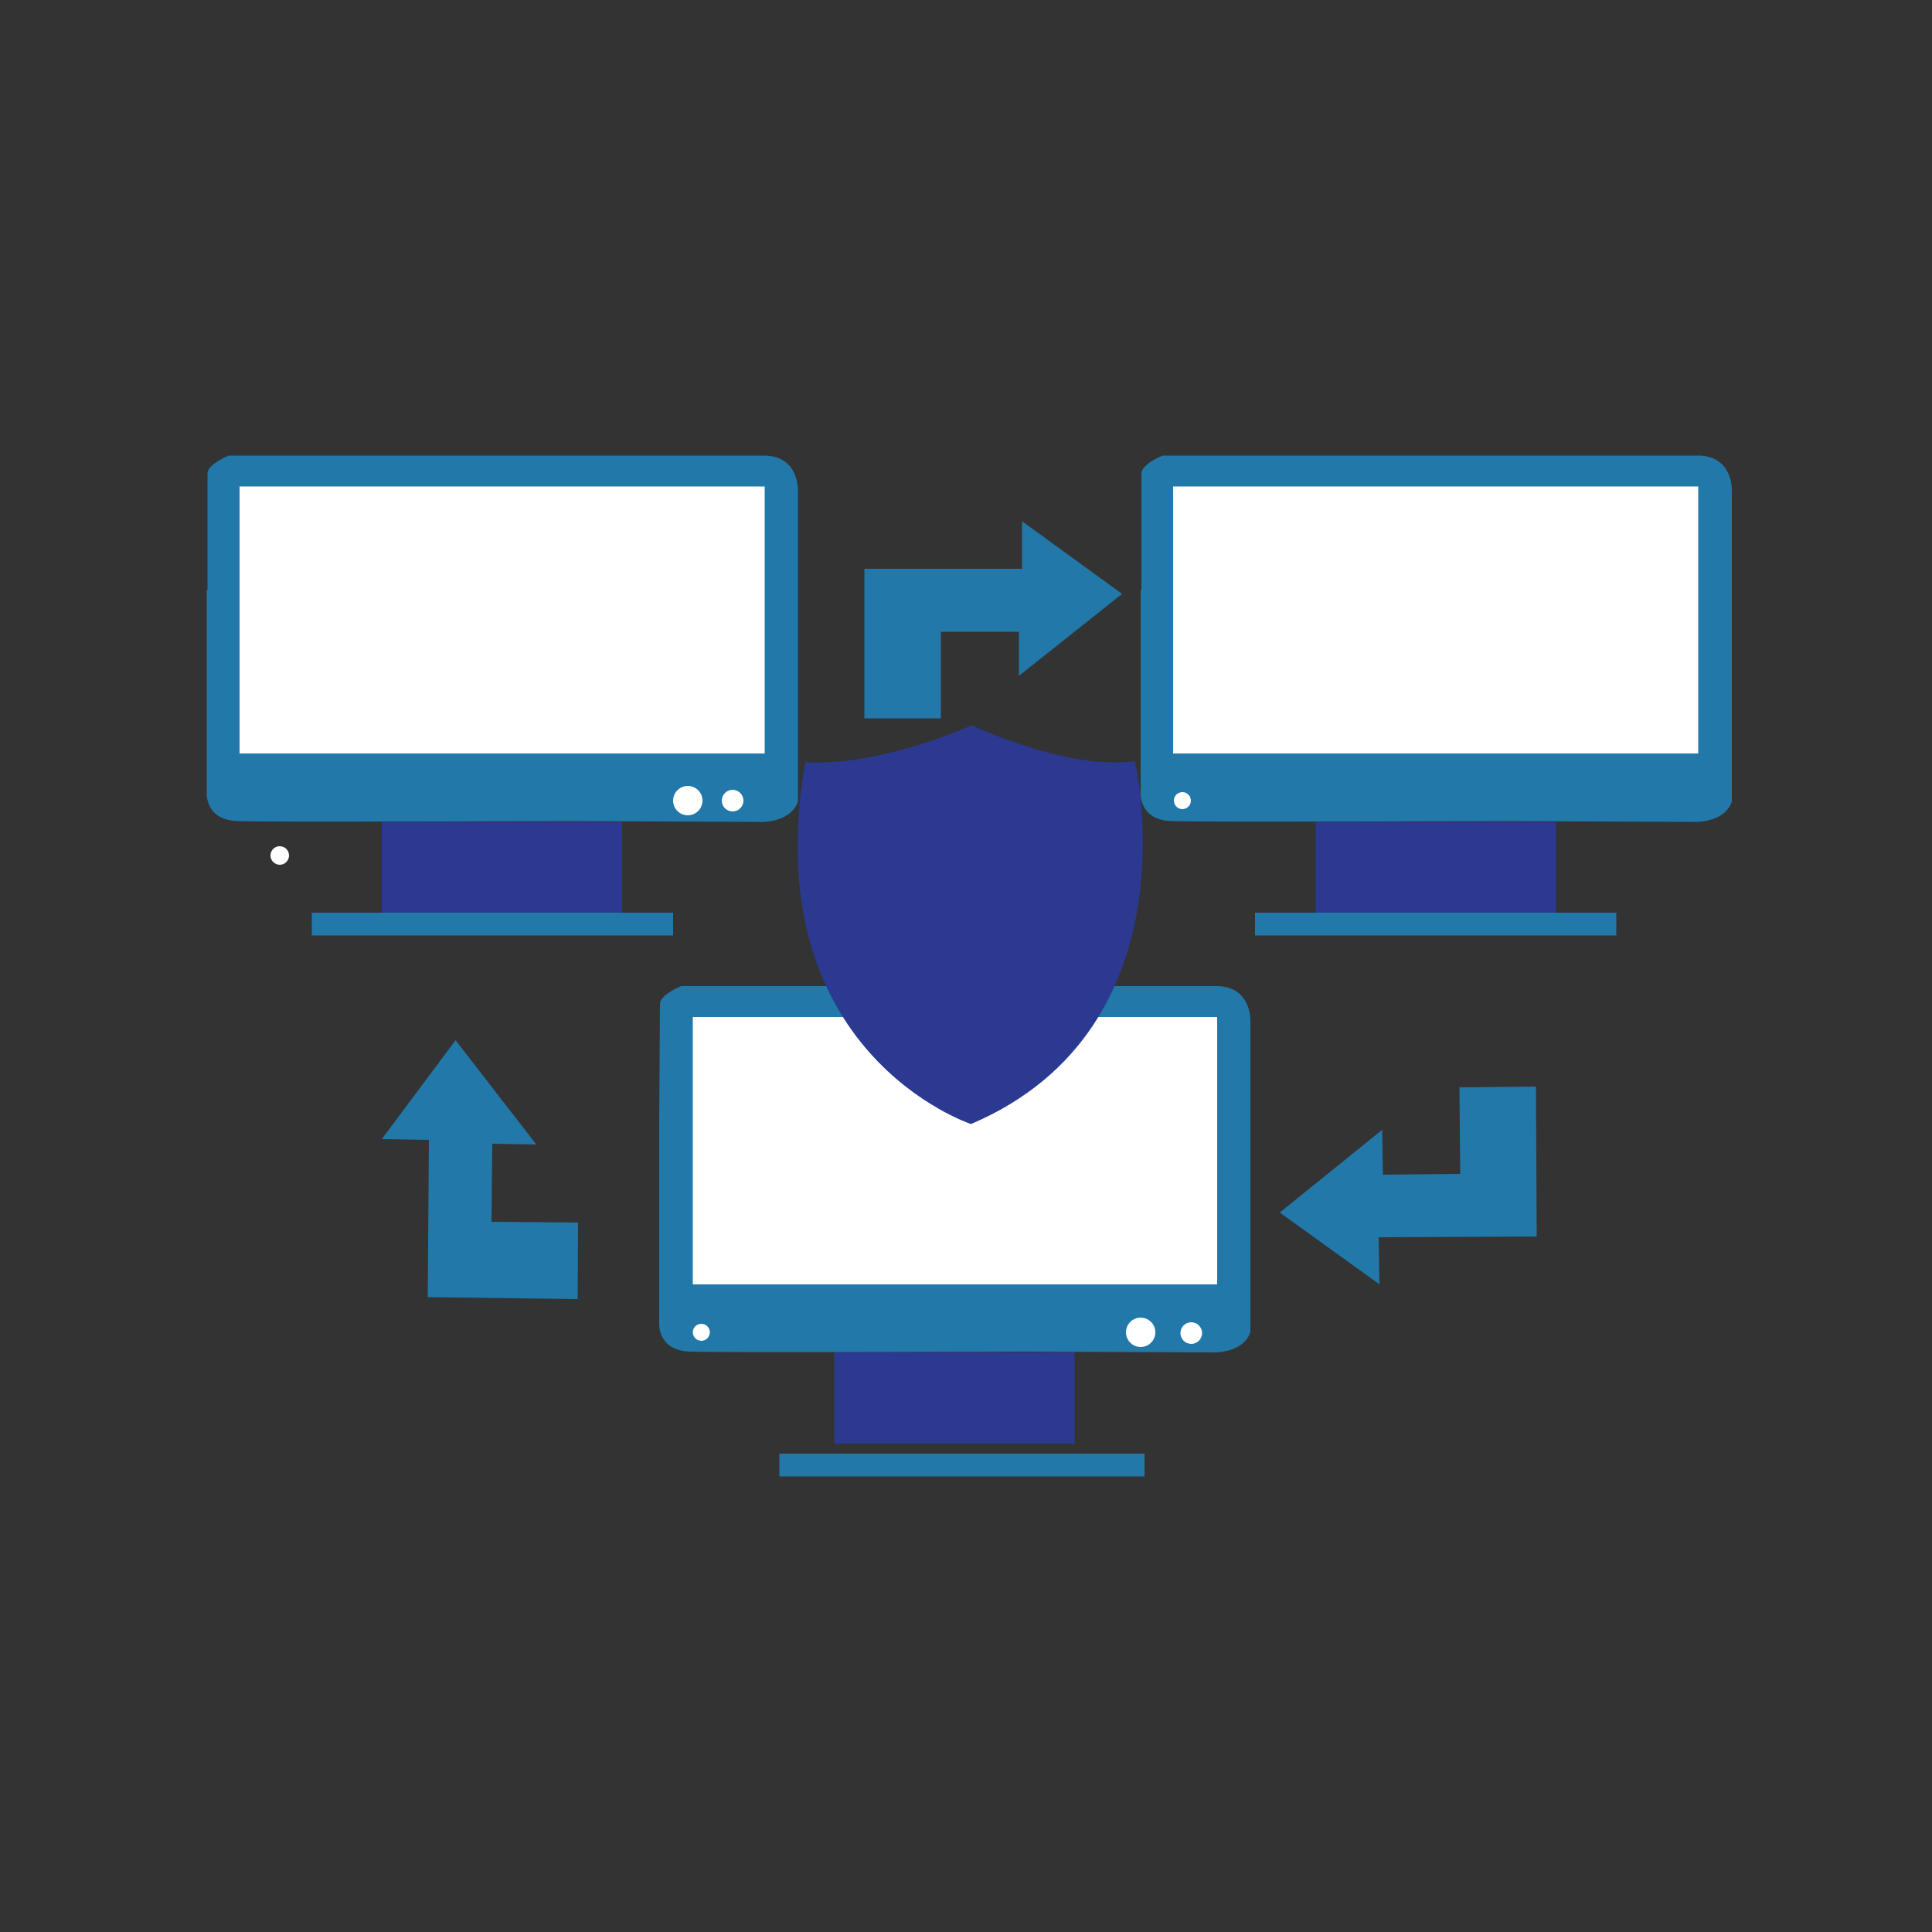 <?xml version="1.0" encoding="utf-8"?>
<!-- Generator: Adobe Illustrator 18.1.0, SVG Export Plug-In . SVG Version: 6.00 Build 0)  -->
<svg version="1.1" id="Layer_1" xmlns="http://www.w3.org/2000/svg" xmlns:xlink="http://www.w3.org/1999/xlink" x="0px" y="0px"
	 viewBox="0 0 500 500" enable-background="new 0 0 500 500" xml:space="preserve">
<rect x="0" y="0" width="500" height="500" fill="#333333" stroke="none"/>
<path fill="#2178A9" d="M53.5,152.7v32.7v19.5c0,0-0.7,7.4,8.1,7.6c8.6,0.3,86.5,0,86.5,0l47.9,0.2c0,0,8.3,0.7,10.5-5.2v-71.7v-9.1
	c0,0,0.2-8.8-8.8-8.8s-33.4,0-33.4,0H59.2c0,0-5.3,2.1-5.5,4.5v30.3H53.5L53.5,152.7z"/>
<polygon fill="#FFFFFF" points="62,125.9 143.3,125.9 197.9,125.9 197.9,195 62,195 "/>
<circle fill="#FFFFFF" cx="178" cy="207.2" r="3.8"/>
<circle fill="#FFFFFF" cx="189.6" cy="207.2" r="2.8"/>
<rect x="98.8" y="212.7" fill="#2B3990" width="62.2" height="23.6"/>
<path fill="#2178A9" d="M295.2,152.7v32.7v19.5c0,0-0.7,7.4,8.1,7.6c8.6,0.3,86.5,0,86.5,0l47.9,0.2c0,0,8.3,0.7,10.5-5.2v-71.7
	v-9.1c0,0,0.2-8.8-8.8-8.8s-33.4,0-33.4,0H300.9c0,0-5.3,2.1-5.5,4.5v30.3H295.2L295.2,152.7z"/>
<polygon fill="#FFFFFF" points="303.6,125.9 384.9,125.9 439.5,125.9 439.5,195 303.6,195 "/>
<circle fill="#FFFFFF" cx="306" cy="207.2" r="2.2"/>
<circle fill="#FFFFFF" cx="72.4" cy="221.4" r="2.4"/>
<rect x="340.5" y="212.7" fill="#2B3990" width="62.2" height="23.6"/>
<path fill="#2178A9" d="M170.6,290.2v32.7v19.3c0,0-0.7,7.4,8.1,7.6c8.6,0.3,86.5,0,86.5,0l47.9,0.2c0,0,8.3,0.7,10.5-5.2V273V264
	c0,0,0.2-8.8-8.8-8.8s-33.4,0-33.4,0H176.3c0,0-5.3,2.1-5.5,4.5L170.6,290.2z"/>
<polygon fill="#FFFFFF" points="179.3,263.2 260.6,263.2 315,263.2 315,332.4 179.3,332.4 "/>
<circle fill="#FFFFFF" cx="295.2" cy="344.8" r="3.8"/>
<circle fill="#FFFFFF" cx="308.3" cy="345" r="2.8"/>
<circle fill="#FFFFFF" cx="181.5" cy="344.8" r="2.2"/>
<rect x="215.9" y="350" fill="#2B3990" width="62.2" height="23.6"/>
<rect x="201.7" y="376.2" fill="#2178A9" width="94.5" height="5.9"/>
<rect x="324.8" y="236.2" fill="#2178A9" width="93.5" height="5.9"/>
<rect x="80.7" y="236.2" fill="#2178A9" width="93.5" height="5.9"/>
<polygon fill="#2178A9" points="223.7,185.9 243.5,185.9 243.5,163.5 263.7,163.5 263.7,174.9 290.4,153.7 264.5,134.9 264.5,147.2 
	223.7,147.2 "/>
<polygon fill="#2178A9" points="397.5,281.2 377.7,281.4 377.9,303.8 357.9,304 357.7,292.4 331.2,313.8 357,332.4 356.8,320.2 
	397.7,320 "/>
<polygon fill="#2178A9" points="149.5,336.2 149.6,316.4 127.2,316.2 127.4,296 138.8,296.2 117.9,269.2 98.8,294.8 111,295 
	110.7,335.7 "/>
<g id="Layer_3">
	<path fill="#2B3990" d="M208.4,197.2c0,0,15.8,2.1,43.1-9.5c0,0,24.5,11.7,42.2,9.3c0,0,16.2,68.9-42.4,93.9
		C251.3,290.9,195.3,272.5,208.4,197.2z"/>
</g>
</svg>
